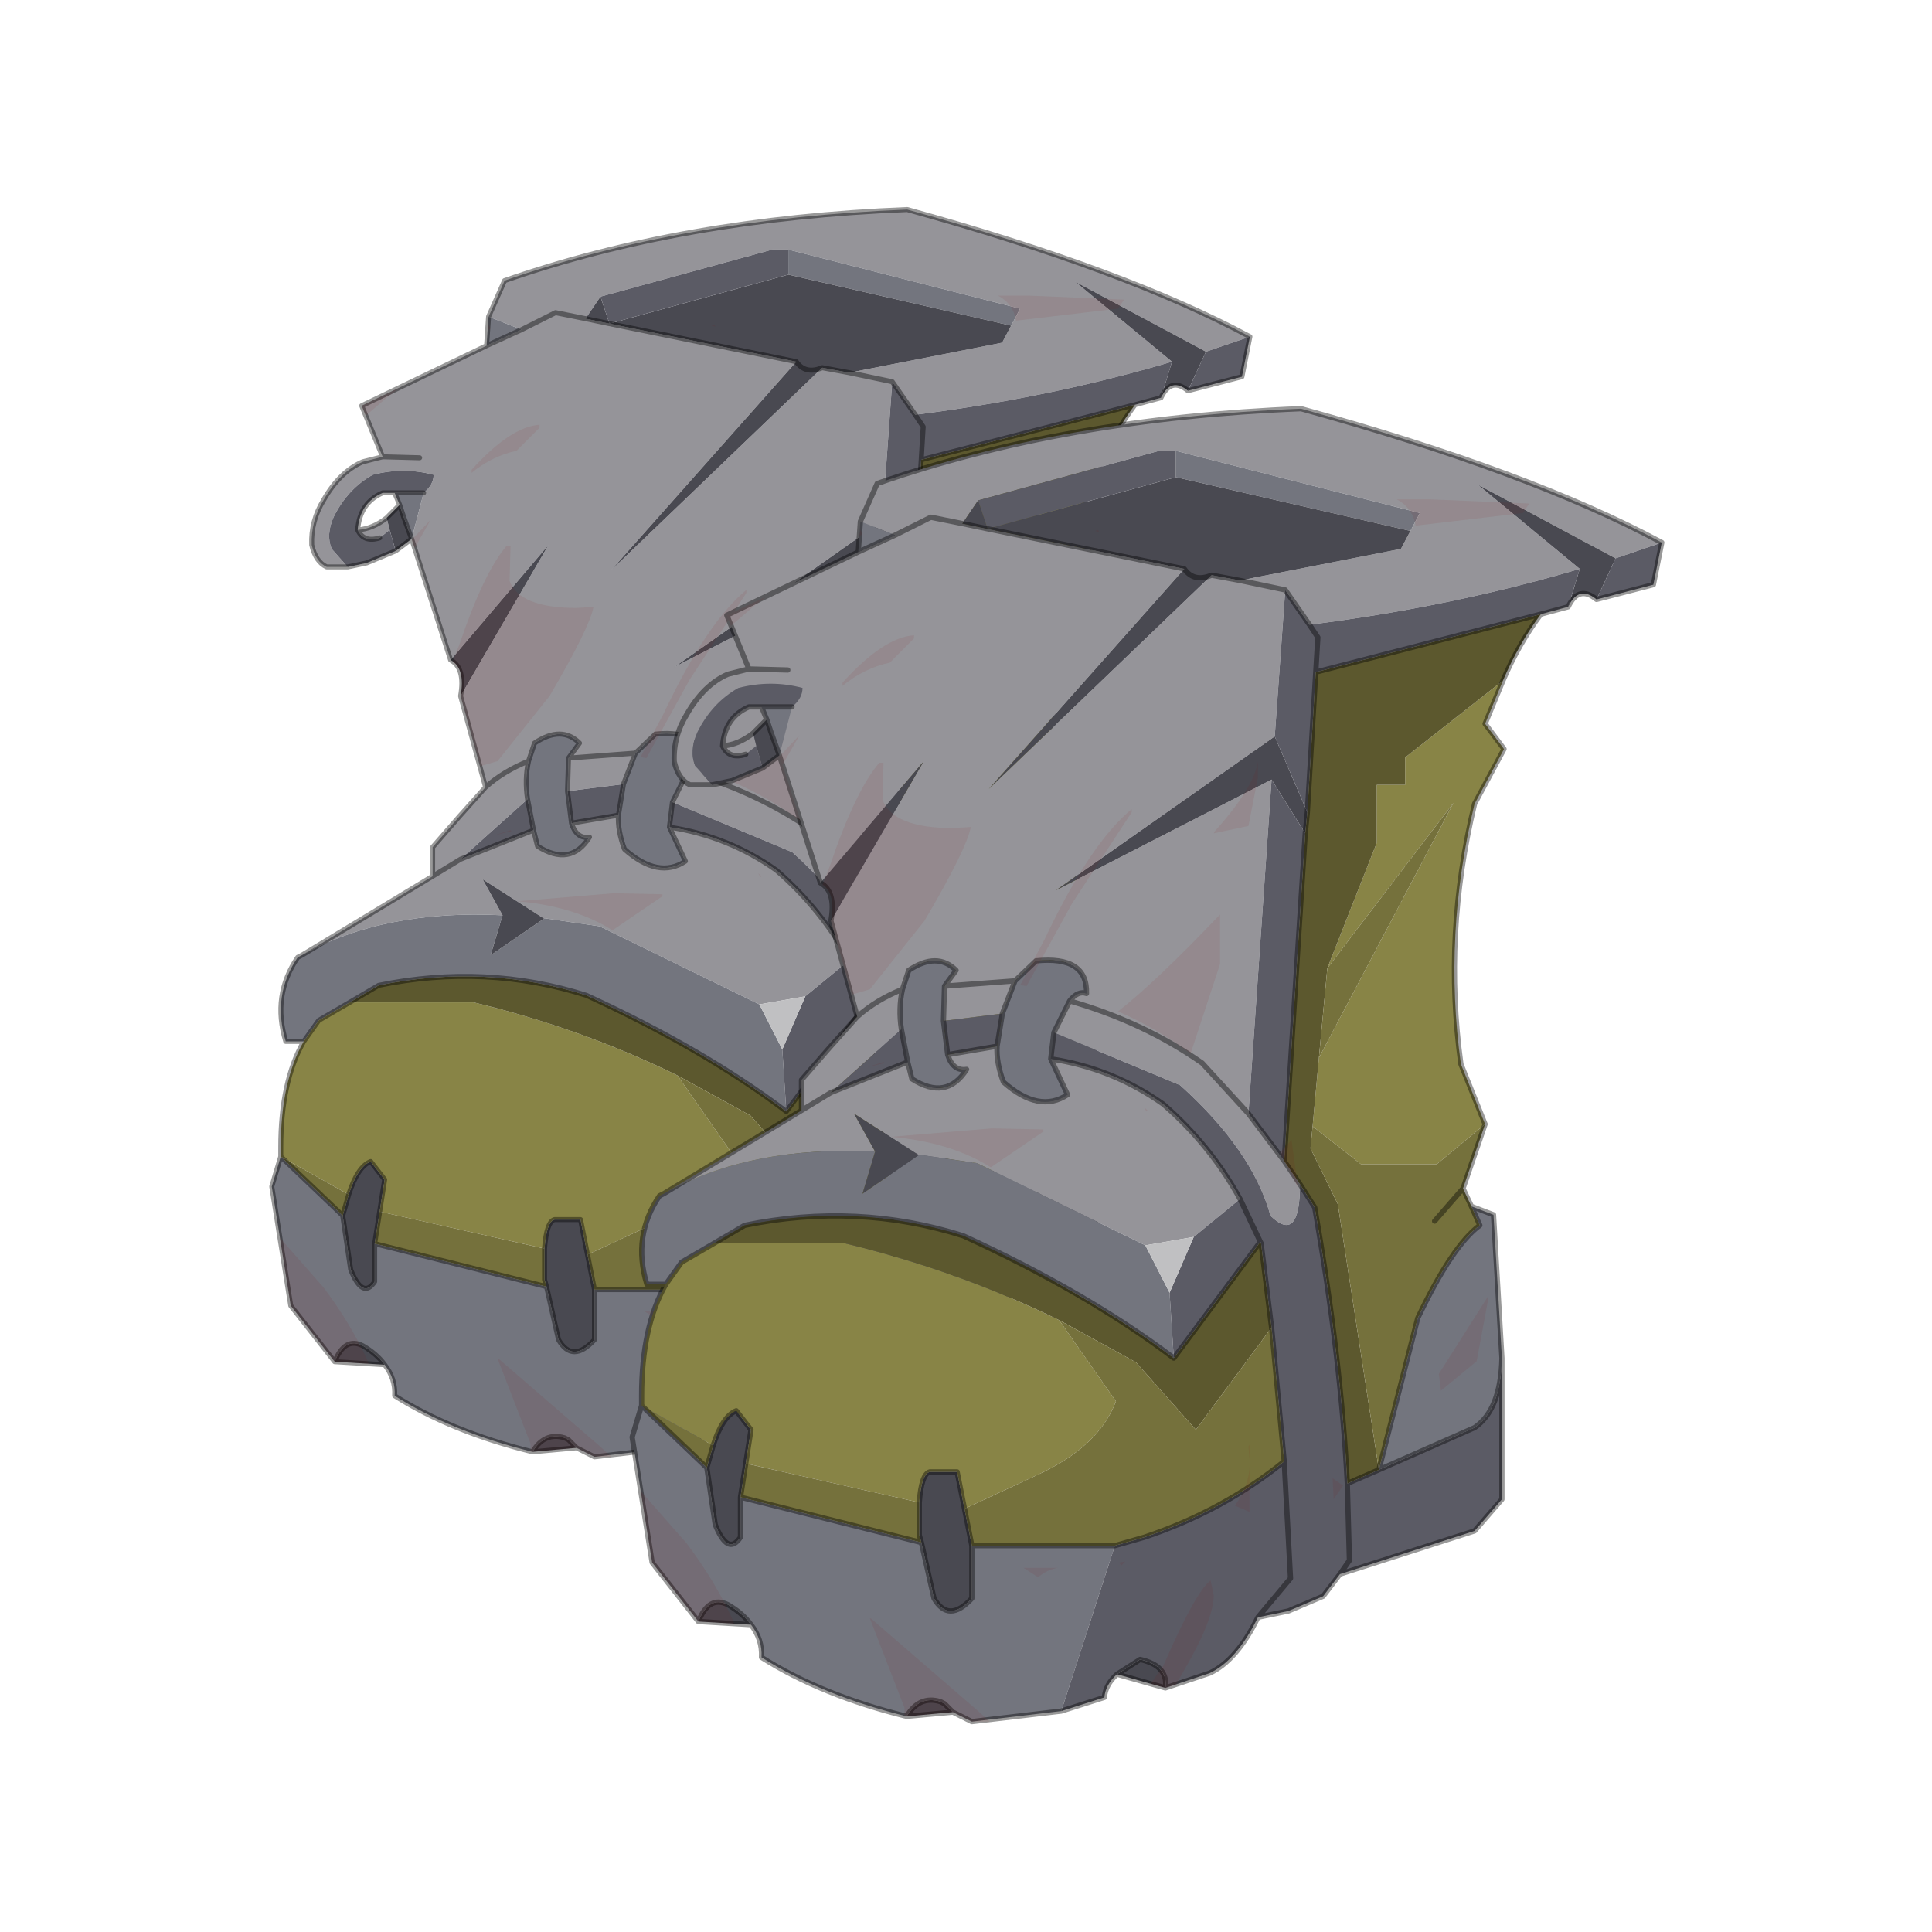 <?xml version="1.0" encoding="UTF-8" standalone="no"?>
<svg xmlns:xlink="http://www.w3.org/1999/xlink" height="440.0px" width="440.0px" xmlns="http://www.w3.org/2000/svg">
  <g transform="matrix(10.0, 0.0, 0.0, 10.0, 0.0, 0.0)">
    <use height="44.0" transform="matrix(0.909, 0.0, 0.0, 0.909, 2.0, 2.0)" width="44.0" xlink:href="#sprite0"/>
  </g>
  <defs>
    <g id="sprite0" transform="matrix(1.0, 0.0, 0.0, 1.0, 0.0, 0.0)">
      <use height="44.0" transform="matrix(1.0, 0.0, 0.0, 1.0, 0.0, 0.0)" width="44.0" xlink:href="#shape0"/>
      <use height="71.95" transform="matrix(0.527, 0.0, 0.0, 0.528, 4.547, 2.997)" width="66.3" xlink:href="#sprite1"/>
    </g>
    <g id="shape0" transform="matrix(1.0, 0.0, 0.0, 1.0, 0.0, 0.0)">
      <path d="M44.0 44.0 L0.0 44.0 0.0 0.0 44.0 0.0 44.0 44.0" fill="#43adca" fill-opacity="0.0" fill-rule="evenodd" stroke="none"/>
    </g>
    <g id="sprite1" transform="matrix(1.0, 0.0, 0.0, 1.0, 0.1, 0.1)">
      <use height="62.5" transform="matrix(0.95, 0.0, 0.0, 0.95, -0.078, -0.095)" width="49.15" xlink:href="#sprite2"/>
      <use height="62.5" transform="matrix(1.0, 0.0, 0.0, 1.0, 17.05, 9.35)" width="49.15" xlink:href="#sprite2"/>
    </g>
    <g id="sprite2" transform="matrix(1.0, 0.0, 0.0, 1.0, 24.55, 31.25)">
      <use height="62.5" transform="matrix(1.0, 0.0, 0.0, 1.0, -24.55, -31.25)" width="49.15" xlink:href="#shape1"/>
    </g>
    <g id="shape1" transform="matrix(1.0, 0.0, 0.0, 1.0, 24.55, 31.25)">
      <path d="M-13.7 -24.35 L-11.95 -25.15 -10.25 -26.0 -8.75 -25.7 -10.25 -26.0 -11.95 -25.15 -13.6 -25.8 -12.8 -27.6 Q-3.9 -30.7 7.35 -31.15 18.25 -28.15 24.5 -24.8 L22.3 -24.05 15.75 -27.55 20.6 -23.55 Q14.5 -21.75 7.75 -20.9 L6.6 -22.55 6.1 -15.6 -4.3 -8.3 5.95 -13.55 4.85 2.3 2.65 -0.1 Q-0.15 -2.05 -3.65 -3.05 -0.15 -2.05 2.65 -0.1 L4.85 2.3 6.55 4.55 7.3 5.65 Q7.3 8.5 5.9 7.15 5.05 4.05 1.6 0.95 L-4.4 -1.55 -3.65 -3.05 Q-3.25 -3.55 -2.85 -3.4 -2.8 -5.2 -5.25 -4.95 L-6.25 -4.0 -9.6 -3.75 -6.25 -4.0 -6.85 -2.45 -9.65 -2.1 -9.6 -3.75 -9.05 -4.5 Q-9.95 -5.4 -11.3 -4.5 L-11.6 -3.6 Q-12.85 -3.1 -13.75 -2.3 -12.85 -3.1 -11.6 -3.6 -11.8 -2.7 -11.65 -1.7 L-15.0 1.3 -11.35 -0.15 -11.15 0.65 Q-9.5 1.7 -8.55 0.2 -9.2 0.3 -9.45 -0.5 L-7.1 -0.9 Q-7.15 -0.15 -6.8 0.8 -5.1 2.3 -3.75 1.4 L-4.55 -0.3 Q-1.6 0.15 0.8 1.85 3.05 3.8 4.45 6.35 L2.25 8.15 -0.05 8.55 -8.05 4.65 -10.8 4.25 -10.85 4.25 -13.9 2.3 -12.9 4.1 Q-18.85 3.8 -22.95 6.1 L-16.4 2.15 -16.4 0.7 -15.05 -0.85 -13.75 -2.3 -15.0 -6.85 -10.6 -14.4 -15.5 -8.65 -17.45 -14.7 -16.85 -17.0 Q-16.35 -17.4 -16.35 -17.9 -17.85 -18.3 -19.4 -17.9 -20.65 -17.2 -21.35 -15.8 -21.75 -14.9 -21.45 -14.2 L-20.65 -13.3 -21.7 -13.3 Q-22.25 -13.55 -22.45 -14.4 -22.5 -15.6 -21.85 -16.65 -21.05 -18.05 -19.9 -18.55 L-18.9 -18.8 -19.95 -21.35 -13.7 -24.35 M-17.05 -18.75 L-18.9 -18.8 -17.05 -18.75 M-20.15 -15.15 Q-19.4 -15.2 -18.7 -15.75 L-18.55 -15.15 -19.05 -14.75 Q-19.85 -14.5 -20.15 -15.15 M4.45 -23.0 L6.6 -22.55 4.45 -23.0 12.1 -24.5 12.55 -25.35 13.0 -26.2 1.4 -29.15 0.6 -29.15 -8.0 -26.8 -8.75 -25.7 -7.55 -25.45 1.8 -23.55 -7.5 -13.1 3.1 -23.25 4.45 -23.0 M-16.4 2.15 L-15.0 1.3 -16.4 2.15" fill="#959499" fill-rule="evenodd" stroke="none"/>
      <path d="M-11.95 -25.15 L-13.7 -24.35 -13.6 -25.8 -11.95 -25.15 M-18.05 -16.4 L-18.3 -17.0 -16.85 -17.0 -17.45 -14.7 -17.85 -15.8 -18.05 -16.4 M-11.6 -3.6 L-11.3 -4.5 Q-9.95 -5.4 -9.05 -4.5 L-9.6 -3.75 -9.65 -2.1 -9.45 -0.5 Q-9.2 0.3 -8.55 0.2 -9.5 1.7 -11.15 0.65 L-11.35 -0.15 -11.65 -1.7 Q-11.8 -2.7 -11.6 -3.6 M-6.25 -4.0 L-5.25 -4.95 Q-2.8 -5.2 -2.85 -3.4 -3.25 -3.55 -3.65 -3.05 L-4.4 -1.55 -4.55 -0.3 -3.75 1.4 Q-5.1 2.3 -6.8 0.8 -7.15 -0.15 -7.1 -0.9 L-6.85 -2.45 -6.25 -4.0 M1.4 -29.15 L13.0 -26.2 12.55 -25.35 1.4 -27.9 1.4 -29.15 M-20.55 8.45 L-22.1 9.35 -22.85 10.4 -23.75 10.4 Q-24.45 8.1 -23.15 6.2 L-22.95 6.1 Q-18.85 3.8 -12.9 4.1 L-13.5 6.1 -10.8 4.25 -8.05 4.65 -0.05 8.55 1.1 10.8 1.3 13.9 Q-2.8 10.8 -8.7 8.1 -13.75 6.5 -19.1 7.6 L-20.55 8.45 M15.45 6.7 L16.5 7.1 16.9 13.9 Q16.85 16.35 15.6 17.2 L11.05 19.2 12.9 12.0 Q14.55 8.55 15.85 7.6 L15.45 6.7 M-4.05 30.65 L-8.3 31.15 -9.2 30.7 -9.6 30.3 -9.8 30.2 Q-10.8 29.9 -11.4 30.9 -15.45 29.9 -18.3 28.1 -18.25 27.25 -18.8 26.55 -19.2 26.0 -19.9 25.6 -20.8 25.15 -21.3 26.4 L-23.5 23.6 -24.45 17.65 -24.0 16.15 -20.9 19.1 -20.5 21.8 Q-19.9 23.3 -19.3 22.4 L-19.3 20.5 -10.7 22.65 -10.1 25.3 Q-9.4 26.5 -8.3 25.3 L-8.3 22.8 -1.5 22.8 -4.05 30.65" fill="#73757e" fill-rule="evenodd" stroke="none"/>
      <path d="M-18.05 -16.4 L-17.85 -15.8 -17.45 -14.7 -18.25 -14.1 -18.55 -15.15 -18.7 -15.75 -18.05 -16.4 M-15.5 -8.65 L-10.6 -14.4 -15.0 -6.85 Q-14.75 -8.25 -15.5 -8.65 M5.95 -13.55 L-4.3 -8.3 6.1 -15.6 7.65 -12.0 7.55 -11.0 5.95 -13.55 M4.45 -23.0 L3.1 -23.25 -7.5 -13.1 1.8 -23.55 -7.55 -25.45 -8.75 -25.7 -8.0 -26.8 -7.55 -25.45 1.4 -27.9 12.55 -25.35 12.1 -24.5 4.45 -23.0 M-10.8 4.25 L-13.5 6.1 -12.9 4.1 -13.9 2.3 -10.85 4.25 -10.8 4.25 M-20.6 18.05 Q-20.15 16.65 -19.5 16.4 L-18.8 17.3 -19.05 18.9 -19.3 20.5 -19.3 22.4 Q-19.9 23.3 -20.5 21.8 L-20.9 19.1 -20.6 18.05 M-10.8 20.75 Q-10.7 19.4 -10.3 19.3 L-9.0 19.3 -8.65 21.05 -8.3 22.8 -8.3 25.3 Q-9.4 26.5 -10.1 25.3 L-10.7 22.65 -10.8 22.3 -10.8 20.75 M22.3 -24.05 L21.4 -22.1 Q20.55 -22.8 20.05 -21.75 L20.6 -23.55 15.75 -27.55 22.3 -24.05 M3.1 -23.25 Q2.25 -22.9 1.8 -23.55 2.25 -22.9 3.1 -23.25 M0.9 29.55 L-1.4 28.9 -0.3 28.2 Q1.05 28.5 0.9 29.55 M-9.2 30.7 L-11.4 30.9 Q-10.8 29.9 -9.8 30.2 L-9.6 30.3 -9.2 30.7 M-18.8 26.55 L-21.3 26.4 Q-20.8 25.15 -19.9 25.6 -19.2 26.0 -18.8 26.55" fill="#494951" fill-rule="evenodd" stroke="none"/>
      <path d="M-16.85 -17.0 L-18.3 -17.0 -18.9 -17.0 Q-20.05 -16.5 -20.15 -15.15 -19.85 -14.5 -19.05 -14.75 L-18.55 -15.15 -18.25 -14.1 -19.7 -13.5 -20.65 -13.3 -21.45 -14.2 Q-21.75 -14.9 -21.35 -15.8 -20.65 -17.2 -19.4 -17.9 -17.85 -18.3 -16.35 -17.9 -16.35 -17.4 -16.85 -17.0 M4.85 2.3 L5.95 -13.55 7.55 -11.0 6.55 4.55 4.85 2.3 M6.1 -15.6 L6.6 -22.55 7.75 -20.9 Q14.5 -21.75 20.6 -23.55 L20.05 -21.75 18.75 -21.4 8.05 -18.65 8.15 -20.3 7.75 -20.9 8.15 -20.3 8.05 -18.65 7.65 -12.0 6.1 -15.6 M-8.0 -26.8 L0.6 -29.15 1.4 -29.15 1.4 -27.9 -7.55 -25.45 -8.0 -26.8 M1.3 13.9 L1.1 10.8 2.25 8.15 4.45 6.35 Q3.05 3.8 0.8 1.85 -1.6 0.15 -4.55 -0.3 L-4.4 -1.55 1.6 0.95 Q5.05 4.05 5.9 7.15 7.3 8.5 7.3 5.65 L8.0 6.75 Q9.25 13.9 9.55 19.85 L9.65 23.5 9.2 24.15 9.65 23.5 9.55 19.85 11.05 19.2 15.6 17.2 Q16.85 16.35 16.9 13.9 L16.9 20.6 15.6 22.1 9.2 24.15 8.4 25.2 6.75 25.9 5.3 26.2 6.85 24.35 6.55 18.8 6.85 24.35 5.3 26.2 Q4.3 28.25 3.0 28.85 L0.9 29.55 Q1.05 28.5 -0.3 28.2 L-1.4 28.9 Q-1.95 29.4 -2.0 30.0 L-4.05 30.65 -1.5 22.8 -0.1 22.4 Q3.65 21.15 6.55 18.8 L5.95 12.45 5.45 8.45 5.4 8.35 4.45 6.35 5.4 8.35 5.4 8.4 1.3 13.9 M-11.35 -0.15 L-15.0 1.3 -11.65 -1.7 -11.35 -0.15 M-7.1 -0.9 L-9.45 -0.5 -9.65 -2.1 -6.85 -2.45 -7.1 -0.9 M21.4 -22.1 L22.3 -24.05 24.5 -24.8 24.1 -22.8 21.4 -22.1" fill="#5b5b65" fill-rule="evenodd" stroke="none"/>
      <path d="M-22.85 10.4 L-22.1 9.35 -20.55 8.45 -14.35 8.45 Q-8.95 9.75 -4.15 12.1 L-1.45 15.95 Q-2.25 18.1 -5.2 19.45 L-8.65 21.05 -9.0 19.3 -10.3 19.3 Q-10.7 19.4 -10.8 20.75 L-19.05 18.9 -18.8 17.3 -19.5 16.4 Q-20.15 16.65 -20.6 18.05 L-24.0 16.15 -24.0 15.7 Q-24.0 12.4 -22.85 10.4 M16.95 -18.25 L16.1 -16.2 17.0 -15.0 15.6 -12.4 Q14.1 -6.2 14.95 -0.05 L16.1 2.8 13.8 4.7 10.2 4.7 7.9 2.9 8.2 -0.35 14.6 -12.45 8.6 -4.6 10.95 -10.55 10.95 -13.3 12.3 -13.3 12.3 -14.6 16.95 -18.25" fill="#888446" fill-rule="evenodd" stroke="none"/>
      <path d="M-20.55 8.45 L-19.1 7.6 Q-13.75 6.5 -8.7 8.1 -2.8 10.8 1.3 13.9 L5.4 8.4 5.45 8.45 5.95 12.45 2.35 17.3 -0.5 14.1 -4.15 12.1 Q-8.95 9.75 -14.35 8.45 L-20.55 8.45 M9.55 19.85 Q9.25 13.9 8.0 6.75 L7.3 5.65 6.55 4.55 7.55 -11.0 7.65 -12.0 8.05 -18.65 18.75 -21.4 Q17.7 -20.0 16.95 -18.25 L12.3 -14.6 12.3 -13.3 10.95 -13.3 10.95 -10.55 8.6 -4.6 8.2 -0.35 7.9 2.9 7.8 3.95 9.1 6.6 11.05 19.2 9.55 19.85" fill="#5c582e" fill-rule="evenodd" stroke="none"/>
      <path d="M-24.0 16.15 L-20.6 18.05 -20.9 19.1 -24.0 16.15 M-19.05 18.9 L-10.8 20.75 -10.8 22.3 -10.7 22.65 -19.3 20.5 -19.05 18.9 M-8.65 21.05 L-5.2 19.45 Q-2.25 18.1 -1.45 15.95 L-4.15 12.1 -0.5 14.1 2.35 17.3 5.95 12.45 6.55 18.8 Q3.65 21.15 -0.1 22.4 L-1.5 22.8 -8.3 22.8 -8.65 21.05 M16.1 2.8 L15.05 5.85 15.45 6.7 15.85 7.6 Q14.55 8.55 12.9 12.0 L11.05 19.2 9.1 6.6 7.8 3.95 7.9 2.9 10.2 4.7 13.8 4.7 16.1 2.8 M8.6 -4.6 L14.6 -12.45 8.2 -0.35 8.6 -4.6 M13.7 7.4 L15.05 5.85 13.7 7.4" fill="#75713c" fill-rule="evenodd" stroke="none"/>
      <path d="M1.1 10.8 L-0.05 8.55 2.25 8.15 1.1 10.8" fill="#c0c0c2" fill-rule="evenodd" stroke="none"/>
      <path d="M-11.95 -25.15 L-13.7 -24.35 -19.95 -21.35 -18.9 -18.8 -17.05 -18.75 M-8.75 -25.7 L-10.25 -26.0 -11.95 -25.15 M-13.6 -25.8 L-13.7 -24.35 M-18.3 -17.0 L-18.05 -16.4 -17.85 -15.8 -17.45 -14.7 -15.5 -8.65 Q-14.75 -8.25 -15.0 -6.85 L-13.75 -2.3 Q-12.85 -3.1 -11.6 -3.6 L-11.3 -4.5 Q-9.95 -5.4 -9.05 -4.5 L-9.6 -3.75 -6.25 -4.0 -5.25 -4.95 Q-2.8 -5.2 -2.85 -3.4 -3.25 -3.55 -3.65 -3.05 -0.15 -2.05 2.65 -0.1 L4.85 2.3 6.55 4.55 7.55 -11.0 7.65 -12.0 M-16.85 -17.0 L-18.3 -17.0 -18.9 -17.0 Q-20.05 -16.5 -20.15 -15.15 -19.4 -15.2 -18.7 -15.75 L-18.05 -16.4 M-18.25 -14.1 L-17.45 -14.7 M6.6 -22.55 L4.45 -23.0 3.1 -23.25 M1.8 -23.55 L-7.55 -25.45 -8.75 -25.7 M-18.25 -14.1 L-19.7 -13.5 -20.65 -13.3 -21.7 -13.3 Q-22.25 -13.55 -22.45 -14.4 -22.5 -15.6 -21.85 -16.65 -21.05 -18.05 -19.9 -18.55 L-18.9 -18.8 M24.5 -24.8 Q18.25 -28.15 7.35 -31.15 -3.9 -30.7 -12.8 -27.6 L-13.6 -25.8 M-22.85 10.4 L-22.1 9.35 -20.55 8.45 -19.1 7.6 Q-13.75 6.5 -8.7 8.1 -2.8 10.8 1.3 13.9 M-22.95 6.1 L-23.15 6.2 Q-24.45 8.1 -23.75 10.4 L-22.85 10.4 Q-24.0 12.4 -24.0 15.7 L-24.0 16.15 -20.9 19.1 -20.6 18.05 Q-20.15 16.65 -19.5 16.4 L-18.8 17.3 -19.05 18.9 M-10.8 20.75 Q-10.7 19.4 -10.3 19.3 L-9.0 19.3 -8.65 21.05 -8.3 22.8 -8.3 25.3 Q-9.4 26.5 -10.1 25.3 L-10.7 22.65 -19.3 20.5 -19.3 22.4 Q-19.9 23.3 -20.5 21.8 L-20.9 19.1 M-6.85 -2.45 L-6.25 -4.0 M-11.65 -1.7 Q-11.8 -2.7 -11.6 -3.6 M-9.45 -0.5 Q-9.2 0.3 -8.55 0.2 -9.5 1.7 -11.15 0.65 L-11.35 -0.15 -15.0 1.3 -16.4 2.15 -22.95 6.1 M-13.75 -2.3 L-15.05 -0.85 -16.4 0.7 -16.4 2.15 M-4.4 -1.55 L-4.55 -0.3 Q-1.6 0.15 0.8 1.85 3.05 3.8 4.45 6.35 L5.4 8.35 5.45 8.45 5.95 12.45 6.55 18.8 6.85 24.35 5.3 26.2 6.75 25.9 8.4 25.2 9.2 24.15 9.65 23.5 9.55 19.85 Q9.25 13.9 8.0 6.75 L7.3 5.65 M-4.4 -1.55 L-3.65 -3.05 M-4.55 -0.3 L-3.75 1.4 Q-5.1 2.3 -6.8 0.8 -7.15 -0.15 -7.1 -0.9 L-9.45 -0.5 -9.65 -2.1 -9.6 -3.75 M-11.35 -0.15 L-11.65 -1.7 M-7.1 -0.9 L-6.85 -2.45 M-20.15 -15.15 Q-19.85 -14.5 -19.05 -14.75 M21.4 -22.1 L24.1 -22.8 24.5 -24.8 M20.05 -21.75 Q20.55 -22.8 21.4 -22.1 M7.75 -20.9 L8.15 -20.3 8.05 -18.65 18.75 -21.4 20.05 -21.75 M6.6 -22.55 L7.75 -20.9 M1.8 -23.55 Q2.25 -22.9 3.1 -23.25 M18.75 -21.4 Q17.7 -20.0 16.95 -18.25 L16.1 -16.2 17.0 -15.0 15.6 -12.4 Q14.1 -6.2 14.95 -0.05 L16.1 2.8 15.05 5.85 15.45 6.7 16.5 7.1 16.9 13.9 16.9 20.6 15.6 22.1 9.2 24.15 M11.05 19.2 L12.9 12.0 Q14.55 8.55 15.85 7.6 L15.45 6.7 M5.4 8.4 L5.4 8.35 M5.4 8.4 L1.3 13.9 M6.55 4.55 L7.3 5.65 M15.05 5.85 L13.7 7.4 M8.05 -18.65 L7.65 -12.0 M16.9 13.9 Q16.85 16.35 15.6 17.2 L11.05 19.2 9.55 19.85 M5.3 26.2 Q4.3 28.25 3.0 28.85 L0.9 29.55 -1.4 28.9 Q-1.95 29.4 -2.0 30.0 L-4.05 30.65 -8.3 31.15 -9.2 30.7 -11.4 30.9 Q-15.45 29.9 -18.3 28.1 -18.25 27.25 -18.8 26.55 L-21.3 26.4 -23.5 23.6 -24.45 17.65 -24.0 16.15 M-1.5 22.8 L-0.1 22.4 Q3.65 21.15 6.55 18.8 M-8.3 22.8 L-1.5 22.8 M-19.3 20.5 L-19.05 18.9 M-10.8 20.75 L-10.8 22.3 -10.7 22.65 M-9.2 30.7 L-9.6 30.3 -9.8 30.2 Q-10.8 29.9 -11.4 30.9 M0.9 29.55 Q1.05 28.5 -0.3 28.2 L-1.4 28.9 M-18.8 26.55 Q-19.2 26.0 -19.9 25.6 -20.8 25.15 -21.3 26.4" fill="none" stroke="#000000" stroke-linecap="round" stroke-linejoin="round" stroke-opacity="0.4" stroke-width="0.25"/>
      <path d="M-5.15 24.3 L-5.85 23.85 -4.95 23.85 -4.2 23.85 Q-4.75 23.95 -5.15 24.3 M-1.0 23.55 L-1.2 23.75 -1.3 23.6 -1.0 23.55 M-19.7 26.25 L-19.6 26.5 -21.3 26.4 -23.5 23.6 -24.05 20.2 -21.85 22.7 Q-20.5 24.5 -19.7 26.25 M-13.15 26.25 L-13.1 26.25 -8.0 30.65 -7.45 31.15 -8.3 31.15 -9.2 30.7 -11.4 30.9 -11.5 30.9 -11.5 30.5 -13.15 26.25 M0.8 28.5 Q2.35 24.95 3.05 24.45 L3.2 25.15 Q3.2 26.3 1.8 28.7 L1.4 29.4 0.9 29.55 0.2 29.35 0.8 28.5 M9.35 19.95 L8.9 20.6 8.85 19.6 9.35 19.95 M4.9 21.2 L4.2 20.9 Q4.9 19.95 4.9 18.95 L4.9 21.2 M4.9 18.0 L4.9 18.75 4.85 18.1 4.9 18.0 M16.25 11.1 L15.7 14.05 14.0 15.45 13.9 14.65 16.25 10.95 16.25 11.1 M6.35 4.15 L6.9 3.55 7.2 5.8 6.35 4.15 M3.5 -7.15 L3.5 -4.8 2.1 -0.55 Q0.5 -1.75 -1.35 -2.55 0.5 -4.0 3.5 -7.15 M5.3 -14.4 L5.3 -13.65 4.85 -11.35 3.2 -11.0 3.25 -11.1 Q5.1 -13.15 5.3 -14.4 M18.2 -26.65 L17.9 -26.2 12.8 -25.6 Q12.65 -26.45 11.9 -26.85 L13.45 -26.85 18.2 -26.65 M-7.35 3.0 L-4.9 3.05 -4.9 3.15 -7.4 4.85 Q-9.3 3.65 -12.15 3.4 L-7.35 3.0 M0.05 2.15 L0.0 2.2 -0.1 2.0 0.05 2.15 M-12.45 -0.1 L-13.3 0.1 -12.5 -0.15 -12.45 -0.1 M-0.7 -12.15 L-0.7 -12.0 -3.55 -7.65 -5.7 -3.75 -6.0 -3.8 -4.85 -5.95 Q-2.7 -10.5 -0.7 -12.15 M-2.3 -25.4 L-2.25 -25.3 -2.45 -25.35 -2.3 -25.4 M-12.7 -14.35 L-12.65 -14.35 -12.5 -14.35 -12.55 -12.6 Q-12.05 -11.25 -9.2 -11.25 L-8.35 -11.3 Q-8.55 -10.25 -10.55 -6.85 L-13.15 -3.6 -14.0 -3.35 -15.0 -6.85 Q-14.75 -8.15 -15.4 -8.55 L-15.05 -9.45 Q-13.85 -13.0 -12.7 -14.35 M-17.3 -14.25 L-17.45 -14.65 -16.5 -15.65 -17.3 -14.25 M-18.05 -22.25 L-18.7 -21.75 -19.75 -20.85 -19.95 -21.35 -18.05 -22.25 M-11.05 -20.4 L-11.05 -20.25 -12.2 -19.1 Q-13.4 -18.85 -14.45 -18.0 L-14.45 -18.15 Q-12.5 -20.3 -11.05 -20.4 M-13.6 -25.4 L-13.5 -25.2 -13.65 -25.1 -13.6 -25.4" fill="#890000" fill-opacity="0.078" fill-rule="evenodd" stroke="none"/>
    </g>
  </defs>
</svg>

